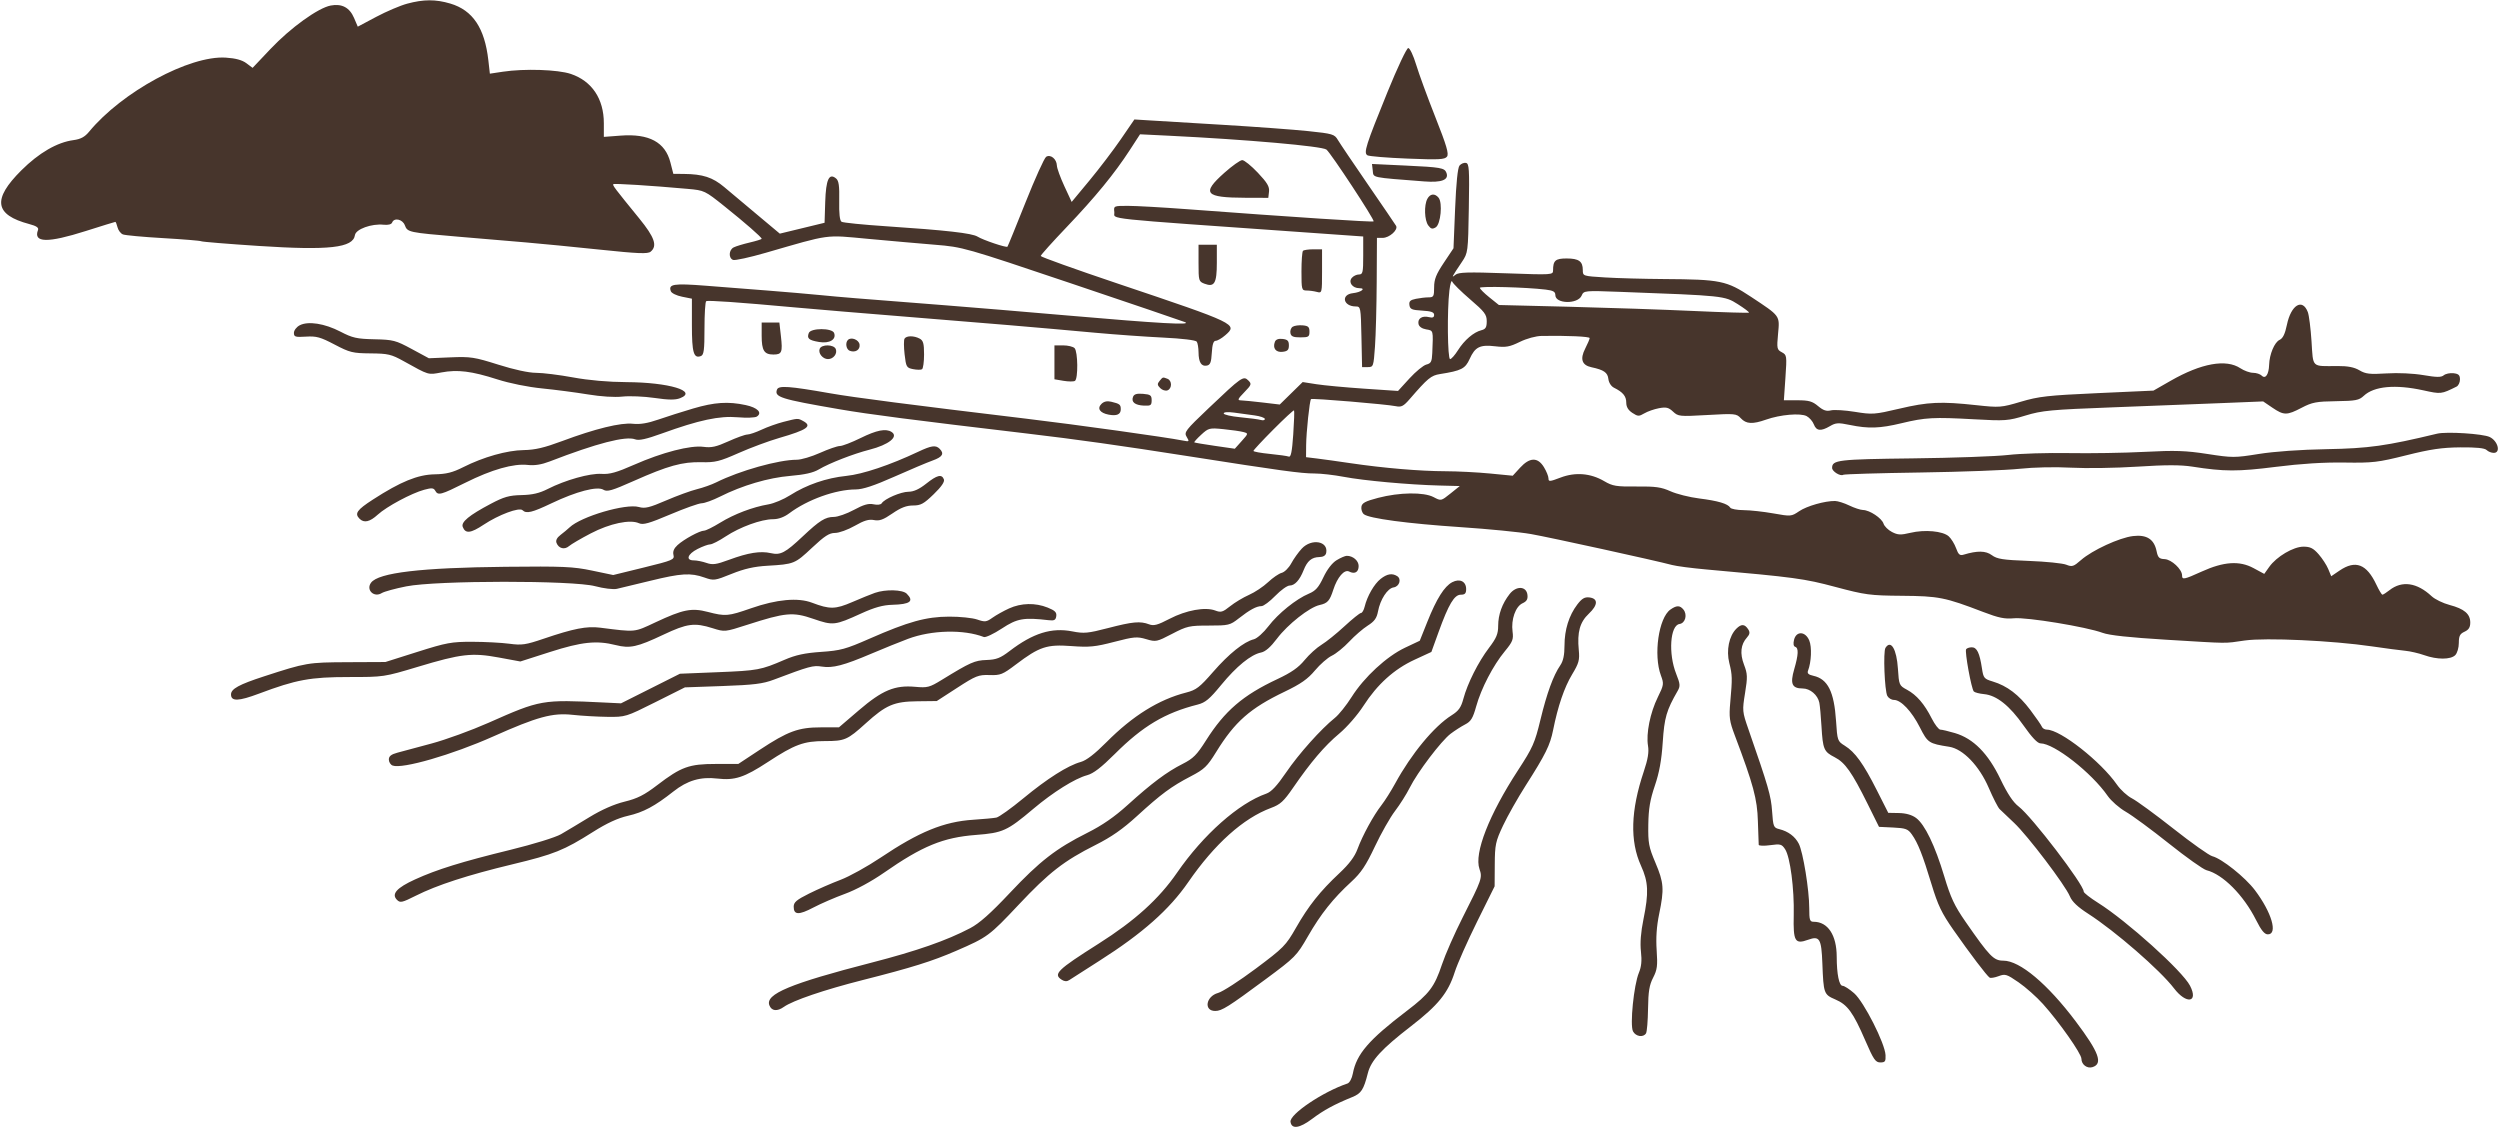 <svg xmlns="http://www.w3.org/2000/svg" width="1093" height="493" viewBox="0 0 1093 493" fill="none"><path fill-rule="evenodd" clip-rule="evenodd" d="M178.028 1.602C175.018 2.411 168.925 5.004 164.487 7.365L156.419 11.657L154.79 7.844C152.846 3.292 149.481 1.5 144.599 2.415C139.1 3.447 127.038 12.133 118.329 21.334L110.438 29.67L107.708 27.632C105.85 26.244 102.979 25.466 98.719 25.195C82.837 24.184 53.299 40.193 38.946 57.592C37.066 59.871 35.276 60.834 32.135 61.255C24.965 62.217 17.032 66.818 9.328 74.482C-3.43 87.176 -2.423 93.919 12.834 97.971C15.933 98.794 17.01 99.532 16.615 100.561C14.459 106.179 20.773 106.311 37.5 101C44.428 98.8 50.251 97 50.44 97C50.629 97 51.053 98.075 51.383 99.39C51.713 100.704 52.774 102.098 53.741 102.488C54.709 102.878 62.64 103.608 71.367 104.112C80.095 104.615 87.563 105.23 87.963 105.477C88.364 105.725 99.623 106.644 112.984 107.519C143.876 109.544 154.374 108.368 155.18 102.792C155.556 100.195 162.465 97.693 167.721 98.25C169.706 98.461 171.134 98.094 171.44 97.296C172.307 95.037 175.979 95.815 176.989 98.472C178.161 101.553 178.571 101.64 200.5 103.494C210.4 104.331 223.675 105.455 230 105.992C236.325 106.528 250.821 107.943 262.213 109.136C279.088 110.904 283.212 111.069 284.463 110.03C287.502 107.508 286.222 103.781 279.476 95.5C268.657 82.222 267.704 80.962 268.146 80.521C268.547 80.12 284.717 81.143 300.775 82.586C307.922 83.228 308.2 83.36 316.682 90.145C325.814 97.451 333 103.727 333 104.398C333 104.619 330.637 105.355 327.75 106.032C324.863 106.71 321.712 107.671 320.75 108.167C318.608 109.272 318.444 112.85 320.499 113.638C321.324 113.955 327.737 112.555 334.749 110.528C363.47 102.227 360.388 102.648 379.497 104.422C388.849 105.291 402.036 106.453 408.802 107.006C420.974 108 421.599 108.178 468.302 123.907C494.261 132.651 516.625 140.254 518 140.804C521.612 142.248 506.905 141.427 467 137.956C448.575 136.353 424.5 134.342 413.5 133.487C372.528 130.3 368.29 129.955 359 129.045C353.775 128.533 343.425 127.639 336 127.059C328.575 126.478 316.259 125.515 308.631 124.92C294.453 123.813 292.091 124.19 293.309 127.362C293.625 128.186 295.822 129.247 298.192 129.721L302.5 130.583V142.237C302.5 154.196 303.284 156.873 306.433 155.664C307.73 155.166 308 153.084 308 143.59C308 137.281 308.337 131.923 308.75 131.685C309.57 131.213 322.428 132.116 348 134.442C357.075 135.267 378.675 137.073 396 138.455C429.834 141.154 454.309 143.229 479 145.49C487.525 146.271 500.8 147.217 508.5 147.592C516.939 148.003 522.792 148.716 523.235 149.387C523.639 149.999 523.983 152.075 524 154C524.039 158.406 525.211 160.297 527.62 159.839C529.126 159.552 529.56 158.439 529.802 154.241C530.014 150.574 530.523 149 531.496 149C532.262 149 534.151 147.902 535.694 146.561C541.239 141.74 540.754 141.508 488.687 123.989C470.159 117.755 455 112.321 455 111.914C455 111.507 460.083 105.847 466.295 99.337C478.824 86.206 487.244 75.934 493.96 65.588L498.42 58.717L510.96 59.331C545.045 61.001 577.995 63.899 579.92 65.396C581.843 66.891 601.114 96.219 600.547 96.787C600.129 97.204 565.683 94.954 519 91.461C508.275 90.659 496.658 90.002 493.184 90.001C486.883 90 486.868 90.007 487.184 92.75C487.561 96.032 479.204 95.147 571.25 101.646L596 103.394V111.697C596 119.153 595.808 120 594.122 120C593.09 120 591.685 120.675 591 121.5C589.397 123.432 591.293 126 594.322 126C597.394 126 595.086 127.782 591.509 128.173C586.125 128.761 587.207 133.947 592.721 133.985C594.889 134 594.949 134.316 595.221 147.25L595.5 160.5H598C600.434 160.5 600.517 160.262 601.144 151.5C601.498 146.55 601.836 133.837 601.894 123.25L602 104H604.5C607.456 104 611.384 100.456 610.359 98.714C609.967 98.046 604.438 89.933 598.073 80.684C591.708 71.435 585.79 62.663 584.922 61.191C583.437 58.671 582.675 58.444 571.922 57.319C565.64 56.662 548.8 55.423 534.5 54.565C520.2 53.708 505.677 52.831 502.227 52.617L495.955 52.227L490.036 60.863C486.78 65.613 480.61 73.726 476.325 78.892L468.533 88.283L465.335 81.392C463.575 77.601 462.105 73.543 462.068 72.372C461.977 69.519 459.28 67.327 457.376 68.558C456.575 69.076 452.515 78.05 448.355 88.5C444.195 98.95 440.642 107.658 440.46 107.852C439.962 108.382 429.805 104.964 427.384 103.452C424.982 101.951 413.619 100.663 387.317 98.912C377.317 98.246 368.596 97.368 367.937 96.961C367.137 96.467 366.795 93.413 366.907 87.763C367.035 81.226 366.724 79.016 365.537 78.03C362.465 75.481 361.096 78.438 360.786 88.292L360.5 97.398L350.717 99.773L340.933 102.147L331.217 94.011C325.872 89.536 319.31 84.033 316.634 81.782C311.56 77.514 307.271 76.123 298.939 76.044L294.378 76L293.1 71.014C290.829 62.153 283.77 58.351 271.335 59.291L264 59.846V53.891C264 43.217 258.807 35.453 249.576 32.325C243.925 30.41 229.266 29.932 219.835 31.355L214.17 32.209L213.507 26.355C211.91 12.25 206.693 4.471 196.874 1.555C190.478 -0.344 185.221 -0.331 178.028 1.602ZM606.606 40.25C597.087 63.672 596.089 66.819 597.838 67.9C598.542 68.335 606.404 68.982 615.309 69.338C629.153 69.891 631.664 69.764 632.632 68.463C633.522 67.265 632.439 63.594 627.541 51.221C624.119 42.574 620.335 32.238 619.131 28.25C617.926 24.258 616.378 21 615.686 21C614.992 21 610.928 29.615 606.606 40.25ZM535.25 75.584C525.185 84.563 526.756 86.411 544.5 86.468L554.5 86.5L554.816 83.759C555.064 81.605 554.017 79.841 549.92 75.509C547.055 72.479 543.988 70.002 543.105 70.004C542.222 70.007 538.688 72.518 535.25 75.584ZM638.101 72.379C637.318 73.321 636.633 80.025 636.177 91.195L635.468 108.547L631.234 114.887C627.863 119.936 627 122.121 627 125.614C627 129.564 626.764 130 624.625 130C623.319 130 620.82 130.286 619.073 130.635C616.562 131.138 615.96 131.714 616.198 133.385C616.455 135.185 617.283 135.545 621.75 135.802C625.705 136.03 627 136.488 627 137.661C627 138.777 626.361 139.057 624.742 138.65C621.795 137.91 619.711 139.259 620.164 141.612C620.39 142.784 621.642 143.678 623.512 144.002C626.72 144.558 626.623 144.183 626.188 154.392C626.029 158.114 625.636 158.875 623.608 159.384C622.292 159.714 618.966 162.445 616.217 165.453L611.219 170.922L596.359 169.92C588.187 169.368 578.806 168.494 575.514 167.976L569.529 167.034L564.514 171.948L559.5 176.862L552 175.975C547.875 175.487 543.624 175.068 542.554 175.044C540.89 175.006 541.101 174.491 544.009 171.491C547.166 168.234 547.292 167.863 545.765 166.336C543.625 164.197 542.843 164.743 528.5 178.379C518.174 188.197 517.581 188.971 518.817 191.013C520.066 193.075 519.988 193.16 517.317 192.633C509.673 191.127 470.714 185.69 448.5 183.028C398.99 177.097 373.338 173.775 363 171.958C344.987 168.791 340.419 168.466 339.714 170.302C338.445 173.611 341.197 174.481 367 178.925C380.063 181.175 398.897 183.612 449 189.536C470.786 192.111 489.675 194.767 519.5 199.447C559.787 205.769 568.861 207.012 574.662 207.006C577.501 207.003 583.287 207.663 587.519 208.472C596.176 210.129 616.036 211.933 629.359 212.274L638.218 212.5L634.125 215.784C630.035 219.066 630.031 219.067 626.766 217.34C622.491 215.078 611.839 215.222 602.5 217.667C596.889 219.136 595.441 219.914 595.202 221.588C595.038 222.736 595.517 224.184 596.266 224.806C598.506 226.665 615.328 228.914 638.601 230.467C650.646 231.27 664.455 232.624 669.29 233.476C677.627 234.944 723.521 245.008 731.015 247.011C732.949 247.528 739.699 248.41 746.015 248.971C784.746 252.41 788.72 252.948 802.5 256.624C815.522 260.098 817.548 260.367 831.5 260.48C847.624 260.61 850.322 261.146 867 267.536C873.814 270.147 876.492 270.696 880.5 270.308C886.062 269.768 912.308 274.083 919.259 276.679C922.128 277.751 931.102 278.722 947 279.683C975.578 281.409 971.938 281.372 981.429 280.025C990.622 278.72 1019.73 280.066 1037 282.596C1042.78 283.441 1049.3 284.303 1051.5 284.51C1053.7 284.717 1057.47 285.587 1059.88 286.443C1065.5 288.443 1071.42 288.437 1073.43 286.429C1074.3 285.556 1075 283.181 1075 281.089C1075 278.04 1075.48 277.104 1077.5 276.182C1079.32 275.353 1080 274.264 1080 272.176C1080 268.413 1077.38 266.182 1070.96 264.49C1068.08 263.73 1064.55 262.01 1063.11 260.668C1056.7 254.679 1050.14 253.739 1044.69 258.026C1043.31 259.112 1041.92 260 1041.6 260C1041.27 260 1040.09 258.039 1038.96 255.642C1034.7 246.574 1029.84 244.71 1022.84 249.464L1019.21 251.928L1017.9 248.768C1017.18 247.03 1015.29 244.122 1013.69 242.304C1011.39 239.683 1010.03 239 1007.09 239C1002.67 239 995.32 243.337 992.118 247.834L989.93 250.907L985.215 248.365C979.084 245.059 972.22 245.52 962.596 249.884C954.806 253.416 954 253.573 954 251.556C954 248.903 949.374 244.582 946.393 244.452C943.998 244.347 943.437 243.79 942.853 240.938C941.789 235.732 938.544 233.657 932.574 234.364C926.595 235.072 914.721 240.55 909.8 244.871C906.552 247.723 905.928 247.917 903.352 246.885C901.783 246.256 894.435 245.512 887.023 245.232C875.613 244.802 873.13 244.416 870.837 242.722C868.169 240.749 864.52 240.685 858.472 242.506C856.836 242.999 856.205 242.457 855.209 239.702C854.53 237.823 853.085 235.482 851.997 234.497C849.425 232.169 841.492 231.443 835.18 232.957C830.973 233.966 829.724 233.909 827.169 232.587C825.504 231.726 823.845 230.086 823.482 228.942C822.72 226.541 817.432 223.025 814.5 222.97C813.4 222.949 810.7 222.063 808.5 221C806.3 219.937 803.51 219.053 802.299 219.034C797.868 218.966 789.961 221.216 786.588 223.505C783.189 225.812 782.981 225.829 775.312 224.462C771.016 223.696 765.164 223.054 762.309 223.035C759.454 223.016 756.823 222.522 756.462 221.938C755.403 220.225 751.113 218.958 742.872 217.925C738.629 217.393 732.985 215.976 730.329 214.777C726.333 212.973 723.776 212.614 715.506 212.698C706.618 212.788 705.053 212.529 701.359 210.364C695.396 206.87 688.737 206.326 682.25 208.803C677.507 210.614 677 210.648 676.996 209.154C676.994 208.244 676.101 206.038 675.011 204.25C672.297 199.799 668.795 199.881 664.571 204.492L661.373 207.984L651.436 207.018C645.971 206.486 637.191 206.04 631.924 206.026C620.872 205.996 604.843 204.637 590.5 202.514C585 201.699 578.362 200.773 575.75 200.455L571 199.877L571.044 194.689C571.093 188.946 572.554 175.112 573.179 174.488C573.65 174.017 606.243 176.745 610.306 177.596C612.654 178.088 613.632 177.582 616.306 174.494C624.257 165.31 625.655 164.156 629.571 163.538C638.909 162.066 640.605 161.203 642.525 156.945C644.908 151.66 647.034 150.611 653.764 151.402C658.383 151.945 660.01 151.653 664.439 149.486C667.503 147.987 671.491 146.902 674.082 146.864C685.528 146.692 695 147.123 695 147.814C695 148.234 694.117 150.309 693.038 152.425C690.708 156.995 691.609 159.667 695.779 160.557C701.209 161.717 702.852 162.853 703.178 165.673C703.366 167.299 704.39 168.895 705.643 169.516C709.545 171.449 711 173.213 711 176.007C711 177.894 711.842 179.322 713.655 180.509C716.069 182.091 716.544 182.11 718.905 180.716C720.332 179.873 723.213 178.862 725.306 178.47C728.453 177.88 729.518 178.138 731.458 179.961C733.714 182.08 734.287 182.137 746.449 181.444C758.555 180.754 759.179 180.815 761.086 182.862C763.448 185.398 766.199 185.547 772.115 183.46C778.351 181.259 787.198 180.5 789.88 181.936C791.099 182.588 792.513 184.219 793.023 185.561C794.115 188.432 796.108 188.64 800.076 186.296C802.601 184.805 803.689 184.742 808.791 185.796C816.918 187.475 821.87 187.307 831.323 185.033C841.773 182.519 845.346 182.324 863 183.308C876.761 184.075 877.91 183.992 885.547 181.672C892.811 179.465 896.557 179.115 924.047 178.074C940.796 177.44 962.364 176.601 971.975 176.211L989.45 175.5L993.475 178.232C998.51 181.649 999.818 181.653 1006.28 178.27C1010.85 175.882 1012.72 175.524 1021.3 175.402C1029.92 175.28 1031.37 174.999 1033.45 173.048C1037.94 168.827 1047.26 167.972 1059.49 170.659C1067.22 172.358 1067.29 172.351 1074 169.025C1074.82 168.616 1075.5 167.206 1075.5 165.891C1075.5 164.013 1074.9 163.431 1072.69 163.178C1071.14 163.001 1069.22 163.4 1068.42 164.066C1067.28 165.014 1065.34 164.999 1059.48 163.997C1055.09 163.246 1048.45 162.94 1043.38 163.256C1036.08 163.711 1034.27 163.503 1031.54 161.893C1029.25 160.542 1026.47 160.003 1021.91 160.031C1010.44 160.1 1011.36 160.973 1010.6 149.264C1010.23 143.595 1009.51 137.83 1008.98 136.453C1006.63 130.272 1001.64 133.293 999.843 141.981C999.015 145.988 998.073 147.939 996.654 148.584C994.422 149.599 992.202 154.876 992.061 159.5C991.933 163.704 990.465 165.865 988.842 164.242C988.159 163.559 986.452 162.997 985.05 162.993C983.647 162.99 981.15 162.093 979.5 161C973.239 156.854 962.41 158.799 949 166.478L941.5 170.773L916.962 171.884C895.318 172.864 891.372 173.306 883.509 175.638C874.895 178.193 874.237 178.243 864.047 177.14C848.513 175.457 842.98 175.71 830.371 178.68C819.558 181.226 818.597 181.295 811.022 180.065C806.638 179.353 801.886 179.063 800.462 179.42C798.526 179.906 797.112 179.43 794.859 177.535C792.371 175.441 790.808 175 785.877 175H779.908L780.59 165.108C781.25 155.515 781.202 155.179 779.002 154.001C776.877 152.864 776.773 152.354 777.367 145.965C778.12 137.862 778.442 138.304 765.58 129.797C754.832 122.689 752.248 122.159 727.5 122C718.7 121.943 707.112 121.627 701.75 121.298C692.02 120.701 692 120.694 692 118.05C692 114.249 690.245 113 684.907 113C680.032 113 679 113.907 679 118.192C679 120.187 678.669 120.208 658.5 119.488C641.789 118.891 637.689 119.009 636.322 120.128C634.396 121.705 634.609 121.282 639.17 114.481C641.801 110.558 641.845 110.215 642.17 91.014C642.461 73.821 642.313 71.492 640.908 71.221C640.032 71.052 638.769 71.573 638.101 72.379ZM600.169 74.594C600.534 77.802 599.085 77.498 622.738 79.323C630.315 79.908 633.565 78.635 632.38 75.548C631.55 73.385 630.022 73.115 614.425 72.378L599.837 71.689L600.169 74.594ZM624.035 86.934C622.536 89.736 622.765 96.302 624.441 98.559C625.593 100.11 626.246 100.278 627.691 99.397C629.879 98.063 630.78 88.645 628.933 86.419C627.288 84.437 625.257 84.651 624.035 86.934ZM524 115.025C524 122.764 524.093 123.085 526.622 124.046C530.934 125.686 532 123.869 532 114.878V107H528H524V115.025ZM569.667 109.667C569.3 110.033 569 114.083 569 118.667C569 126.638 569.098 127.001 571.25 127.014C572.487 127.021 574.513 127.299 575.75 127.63C577.969 128.225 578 128.101 578 118.617V109H574.167C572.058 109 570.033 109.3 569.667 109.667ZM633.673 127.042C632.641 135.638 632.865 157 633.987 157C634.531 157 636.076 155.256 637.421 153.125C640.226 148.681 644.275 145.22 647.662 144.37C649.53 143.901 650 143.11 650 140.438C650 137.524 649.066 136.293 642.75 130.879C638.763 127.46 635.236 123.971 634.914 123.124C634.592 122.277 634.033 124.04 633.673 127.042ZM647 125.841C647 126.294 648.872 128.17 651.16 130.008L655.32 133.351L685.91 134.108C702.735 134.525 727.251 135.357 740.391 135.958C753.532 136.559 764.449 136.884 764.652 136.681C764.855 136.478 762.654 134.813 759.761 132.982C753.96 129.31 753.67 129.28 708.484 127.606C692.583 127.017 692.462 127.029 691.484 129.256C689.809 133.076 680 132.893 680 129.042C680 127.531 679.095 127.013 675.75 126.608C667.246 125.578 647 125.038 647 125.841ZM131 142.234C129.625 142.963 128.5 144.446 128.5 145.53C128.5 147.283 129.083 147.464 133.789 147.175C138.327 146.896 140.104 147.388 146.289 150.637C152.929 154.124 154.173 154.43 162 154.502C169.69 154.572 171.071 154.896 176.5 157.911C187.705 164.134 187.048 163.938 193 162.827C200.101 161.5 206.186 162.257 217.415 165.861C222.784 167.584 230.794 169.204 237 169.82C242.775 170.394 251.775 171.571 257 172.435C262.772 173.39 268.718 173.763 272.152 173.386C275.261 173.044 281.561 173.311 286.152 173.98C292.322 174.88 295.239 174.909 297.331 174.092C305.233 171.009 292.444 167.169 273.943 167.068C265.963 167.025 257.418 166.271 250.5 165C244.513 163.9 237.263 163 234.389 163C231.17 163 224.812 161.625 217.832 159.418C207.433 156.131 205.718 155.869 197 156.233L187.5 156.629L180 152.577C173.001 148.795 171.912 148.511 163.685 148.33C155.975 148.16 154.119 147.744 148.871 145.013C141.942 141.407 134.688 140.279 131 142.234ZM333 146.8C333 153.254 334.095 155 338.141 155C341.825 155 342.217 154.044 341.422 147.013L340.742 141H336.871H333V146.8ZM565.152 142.859C564.41 143.343 563.966 144.586 564.165 145.62C564.447 147.085 565.407 147.5 568.514 147.5C572.099 147.5 572.5 147.249 572.5 145C572.5 142.947 571.964 142.453 569.5 142.239C567.85 142.096 565.893 142.375 565.152 142.859ZM353.604 145.59C352.69 147.97 353.591 148.755 358.113 149.519C362.668 150.289 365.762 148.428 364.668 145.578C363.807 143.334 354.465 143.345 353.604 145.59ZM395.467 148.053C395.109 148.633 395.121 151.734 395.494 154.945C396.131 160.437 396.351 160.82 399.188 161.388C400.848 161.72 402.609 161.742 403.103 161.437C403.596 161.132 404 158.224 404 154.976C404 150.161 403.643 148.879 402.066 148.035C399.571 146.7 396.298 146.709 395.467 148.053ZM370.709 148.624C369.464 149.869 369.948 152.766 371.5 153.362C373.956 154.304 376.131 152.92 375.803 150.623C375.503 148.52 372.135 147.199 370.709 148.624ZM557.387 149.433C556.314 152.231 557.789 154.157 560.744 153.817C562.933 153.565 563.5 152.985 563.5 151C563.5 149.015 562.933 148.435 560.744 148.183C558.947 147.976 557.779 148.411 557.387 149.433ZM358.357 152.513C357.62 154.432 359.705 157 362 157C364.346 157 366.184 154.643 365.41 152.627C364.606 150.53 359.151 150.442 358.357 152.513ZM461 158.412V165.824L464.963 166.494C467.143 166.862 469.393 166.875 469.963 166.523C471.41 165.628 471.274 153.674 469.8 152.2C469.14 151.54 466.89 151 464.8 151H461V158.412ZM506.958 166.55C505.898 167.828 505.951 168.379 507.258 169.687C508.131 170.56 509.555 171.001 510.422 170.668C512.467 169.884 512.464 166.392 510.418 165.607C508.325 164.804 508.432 164.774 506.958 166.55ZM495.359 173.506C494.486 175.781 496.199 177.154 500.141 177.341C503.1 177.481 503.5 177.202 503.5 175C503.5 172.832 503.001 172.459 499.742 172.189C496.994 171.962 495.816 172.316 495.359 173.506ZM481.538 176.605C479.546 178.597 480.874 180.552 484.717 181.286C488.247 181.961 490 181.186 490 178.952C490 176.873 489.57 176.532 485.822 175.637C484.011 175.205 482.625 175.518 481.538 176.605ZM303 178.612C298.325 179.99 291.485 182.163 287.799 183.441C283.142 185.057 279.763 185.615 276.719 185.272C271.467 184.68 260.236 187.426 245.735 192.849C237.998 195.742 233.914 196.7 229 196.776C221.646 196.888 211.353 199.791 202.531 204.24C197.862 206.594 195.14 207.277 190.031 207.375C182.621 207.517 175.151 210.571 163.023 218.417C156.022 222.945 154.925 224.525 157.2 226.8C159.154 228.754 161.669 228.189 165.144 225.016C169.038 221.459 179.918 215.626 185.471 214.118C188.733 213.232 189.59 213.304 190.271 214.52C191.515 216.742 192.635 216.446 203.5 211.023C215.035 205.266 224.511 202.572 230.75 203.275C233.716 203.61 236.769 203.125 240.304 201.758C260.904 193.795 273.587 190.512 277.707 192.079C279.343 192.701 282.519 192.002 289.444 189.495C305.593 183.649 314.541 181.737 322.5 182.431C326.35 182.766 330.128 182.627 330.896 182.121C333.413 180.463 331.232 178.215 326.02 177.098C318.335 175.45 312.405 175.84 303 178.612ZM556.698 187.801C551.914 192.607 548 196.81 548 197.141C548 197.471 551.196 198.057 555.102 198.441C559.009 198.826 562.768 199.357 563.456 199.621C564.381 199.976 564.89 197.45 565.407 189.938C565.792 184.348 565.947 179.614 565.752 179.418C565.556 179.223 561.482 182.995 556.698 187.801ZM535 180.757C535 181.299 538.263 182.047 542.25 182.421C546.237 182.795 550.288 183.333 551.25 183.618C552.212 183.902 553 183.706 553 183.181C553 182.656 550.975 181.951 548.5 181.614C546.025 181.276 541.975 180.724 539.5 180.386C536.799 180.018 535 180.166 535 180.757ZM342.5 184.449C339.75 185.153 335.475 186.68 333 187.842C330.525 189.005 327.703 189.966 326.728 189.978C325.753 189.99 322.008 191.337 318.404 192.971C313.166 195.346 310.998 195.824 307.592 195.358C301.894 194.577 289.533 197.768 277.2 203.205C269.573 206.567 266.538 207.417 263 207.181C257.942 206.843 247.202 209.855 239.5 213.769C235.825 215.637 232.778 216.348 228 216.453C222.591 216.572 220.325 217.217 214.5 220.299C205.07 225.289 201.494 228.24 202.309 230.363C203.484 233.424 205.751 233.186 211.445 229.405C218.024 225.037 227.043 221.673 228.45 223.062C230.107 224.698 232.591 224.104 241.154 220.021C252.013 214.844 261.161 212.459 263.811 214.114C265.436 215.129 267.506 214.528 277.117 210.257C292.079 203.608 298.324 201.878 306.655 202.076C312.708 202.22 314.591 201.756 322.931 198.063C328.118 195.766 336.111 192.8 340.692 191.472C353.05 187.891 355.281 186.291 351.066 184.035C348.787 182.815 348.91 182.809 342.5 184.449ZM525.155 190.067C523.315 191.758 521.965 193.264 522.155 193.412C522.345 193.56 526.406 194.245 531.181 194.934L539.862 196.187L542.855 192.843C545.838 189.513 545.841 189.498 543.612 188.887C542.381 188.549 538.478 187.985 534.937 187.632C528.744 187.016 528.373 187.108 525.155 190.067ZM376.275 191.5C372.368 193.425 368.274 195 367.179 195C366.083 195 362.178 196.35 358.5 198C354.822 199.65 350.262 201 348.365 201C340.404 201 323.382 205.776 313.162 210.877C311.148 211.882 307.344 213.232 304.708 213.877C302.073 214.522 295.993 216.741 291.197 218.809C283.91 221.951 281.96 222.42 279.326 221.664C273.659 220.039 254.043 225.803 249.031 230.566C248.189 231.367 246.412 232.847 245.083 233.855C243.487 235.066 242.885 236.258 243.311 237.367C244.25 239.815 246.82 240.464 248.787 238.751C249.729 237.931 254.005 235.431 258.29 233.197C266.645 228.839 275.469 226.981 279.37 228.759C281.163 229.576 283.763 228.844 293.042 224.909C299.344 222.237 305.525 220.039 306.779 220.025C308.032 220.011 311.632 218.707 314.779 217.127C324.552 212.22 335.932 208.862 345.5 208.061C351.78 207.536 355.558 206.679 358 205.228C362.6 202.494 373.091 198.409 380.123 196.612C388.599 194.447 393.016 190.896 389.784 188.845C387.283 187.258 383.294 188.042 376.275 191.5ZM1065.5 189.604C1043.29 194.96 1035.55 196.045 1017.27 196.373C1005.76 196.579 994.242 197.394 987.5 198.478C976.985 200.168 975.998 200.168 965.111 198.482C955.61 197.01 951.05 196.856 937.611 197.554C928.75 198.015 913.85 198.258 904.5 198.095C895.15 197.931 883.225 198.298 878 198.908C872.775 199.519 853.978 200.193 836.228 200.405C803.507 200.797 801 201.094 801 204.587C801 206.125 804.625 208.35 805.874 207.578C806.331 207.295 821.51 206.844 839.603 206.575C857.696 206.306 877.225 205.575 883 204.951C889.136 204.288 898.487 204.087 905.5 204.467C912.1 204.826 925.15 204.623 934.5 204.017C946.855 203.217 953.413 203.216 958.5 204.014C972.44 206.202 978.359 206.217 995 204.107C1005.94 202.72 1016.05 202.085 1025 202.225C1037.4 202.417 1039.6 202.158 1052 199.055C1062.65 196.388 1067.65 195.657 1075.7 195.588C1082.63 195.528 1086.3 195.901 1087.15 196.75C1087.84 197.438 1089.24 198 1090.27 198C1093.44 198 1092.12 192.815 1088.5 191.061C1085.54 189.626 1069.6 188.616 1065.5 189.604ZM401.5 197.482C389.089 203.342 377.218 207.33 370 208.064C361.318 208.947 352.646 211.934 345.41 216.534C342.611 218.314 338.361 220.101 335.966 220.506C329.102 221.665 320.989 224.746 314.849 228.523C311.741 230.435 308.585 232 307.834 232C305.927 232 298.956 235.791 296.198 238.329C294.634 239.767 294.071 241.145 294.441 242.622C294.954 244.665 294.165 245 281.542 248.1L268.096 251.401L258.798 249.451C250.589 247.728 246.162 247.535 221 247.8C184.02 248.189 165.511 250.374 162.237 254.736C159.873 257.884 163.496 261.42 166.903 259.292C167.954 258.636 172.793 257.313 177.657 256.353C190.915 253.734 250.434 253.684 260.195 256.283C263.941 257.281 268.125 257.791 269.695 257.441C271.238 257.097 277.842 255.508 284.371 253.908C297.814 250.615 301.953 250.366 307.978 252.492C312.063 253.934 312.465 253.88 319.853 250.9C325.41 248.659 329.687 247.688 335.5 247.348C347.164 246.666 347.526 246.519 355.042 239.46C360.515 234.32 362.568 233 365.089 233C366.831 233 370.704 231.6 373.695 229.888C377.779 227.552 379.876 226.925 382.114 227.373C384.466 227.843 386.16 227.235 390.159 224.484C393.848 221.947 396.299 221 399.177 221C402.557 221 403.866 220.287 408.204 216.083C411.604 212.789 413.078 210.644 412.67 209.583C411.742 207.165 409.703 207.665 404.891 211.49C401.897 213.87 399.453 214.984 397.21 214.99C393.864 215 386.678 218.094 385.473 220.044C385.089 220.665 383.588 220.849 381.911 220.48C379.744 220.004 377.576 220.621 373.328 222.922C370.202 224.615 366.25 226 364.545 226C360.844 226 358.307 227.587 351 234.471C343.299 241.726 341.238 242.809 337 241.834C332.476 240.793 327.132 241.642 318.775 244.729C313.107 246.823 311.551 247.039 308.876 246.107C307.13 245.498 304.644 245 303.351 245C299.662 245 300.543 242.274 304.96 240.02C307.138 238.909 309.62 238 310.476 238C311.331 238 314.386 236.438 317.265 234.529C323.463 230.419 332.861 227 337.962 227C340.328 227 342.823 226.093 345.056 224.421C353.093 218.403 365.305 214.02 374.144 213.981C377.233 213.967 382.136 212.346 391 208.407C397.875 205.351 405.413 202.168 407.75 201.332C412.084 199.782 412.941 198.341 410.8 196.2C409.114 194.514 407.237 194.773 401.5 197.482ZM569.139 239.852C567.673 241.42 565.605 244.318 564.542 246.292C563.479 248.266 561.603 250.134 560.374 250.442C559.145 250.751 556.456 252.59 554.4 254.53C552.343 256.47 548.599 258.965 546.08 260.074C543.561 261.183 539.84 263.42 537.811 265.044C534.571 267.637 533.779 267.866 531.311 266.921C526.957 265.254 518.582 266.772 511.359 270.537C506.092 273.283 504.424 273.732 502.38 272.954C498.517 271.486 495.244 271.783 484.469 274.584C475.621 276.883 473.907 277.045 468.874 276.055C459.76 274.262 451.676 276.784 441.402 284.627C437.35 287.72 435.611 288.397 431.342 288.547C426.116 288.73 424.296 289.538 411.721 297.257C406.389 300.53 405.49 300.764 400.109 300.276C391.214 299.47 385.745 301.751 375.471 310.553L366.779 318H358.9C349.079 318 344.494 319.684 332.141 327.829L322.781 334H312.973C301.274 334 297.825 335.246 287.334 343.266C281.658 347.604 278.688 349.106 273.051 350.487C268.465 351.611 263.012 354.016 257.717 357.249C253.198 360.009 247.587 363.371 245.25 364.719C242.843 366.108 233.301 369.058 223.25 371.521C201.757 376.789 191.086 380.1 181.456 384.488C173.419 388.151 171.013 390.87 173.558 393.415C174.963 394.82 175.752 394.647 181.806 391.6C191.034 386.957 204.524 382.572 224 377.887C242.303 373.484 246.494 371.799 259.285 363.706C265.314 359.892 270.096 357.685 274.524 356.675C281.302 355.129 286.27 352.473 294.401 346.048C300.513 341.218 306.265 339.521 313.596 340.382C321.218 341.278 325.372 339.923 335.664 333.182C347.47 325.449 351.402 324 360.586 324C369.354 324 370.482 323.512 378.5 316.249C387.376 308.21 390.86 306.717 401.023 306.599L409.546 306.5L418.452 300.73C426.631 295.432 427.785 294.975 432.59 295.132C437.408 295.289 438.325 294.923 444.161 290.508C454.432 282.738 457.668 281.663 468.389 282.46C476.28 283.046 478.787 282.801 487.111 280.633C495.79 278.372 497.148 278.256 501.111 279.435C505.363 280.701 505.716 280.629 512.442 277.121C518.936 273.734 519.972 273.5 528.482 273.5C537.141 273.5 537.769 273.351 541.539 270.395C546.376 266.602 549.342 265 551.523 265C552.434 265 555.146 262.975 557.552 260.5C559.957 258.025 562.772 256 563.808 256C566.067 256 568.218 253.646 569.943 249.283C571.55 245.22 573.485 243.608 576.828 243.548C578.544 243.517 579.586 242.873 579.814 241.702C580.818 236.562 573.411 235.278 569.139 239.852ZM584.362 244.921C582.406 246.114 580.229 248.937 578.583 252.416C576.499 256.821 575.168 258.321 572.266 259.533C566.679 261.868 558.832 268.19 554.543 273.815C552.427 276.589 549.57 279.142 548.195 279.487C543.814 280.587 537.337 285.772 530.379 293.75C524.455 300.543 523 301.656 518.561 302.791C506.6 305.849 495.196 312.955 483.736 324.489C478.62 329.638 474.977 332.444 472.528 333.12C466.855 334.686 457.873 340.377 447.364 349.061C442.06 353.445 436.77 357.221 435.61 357.452C434.449 357.683 429.9 358.107 425.5 358.394C412.634 359.234 401.866 363.638 385 374.958C379.225 378.834 371.35 383.197 367.5 384.653C363.65 386.108 357.462 388.813 353.75 390.662C348.249 393.403 347 394.466 347 396.406C347 400.046 349.215 400.14 355.612 396.771C358.826 395.079 365.039 392.386 369.42 390.787C374.213 389.038 380.994 385.368 386.443 381.574C403.269 369.858 412.337 366.132 426.709 365.029C438.427 364.13 440.349 363.257 451.73 353.656C460.416 346.329 469.961 340.357 475.271 338.927C478.033 338.183 481.455 335.56 487.401 329.627C499.615 317.44 509.3 311.667 523.607 308.041C526.974 307.188 528.826 305.646 533.876 299.493C540.588 291.315 546.904 286.172 551.323 285.286C553.23 284.904 555.502 282.922 558.323 279.179C563.008 272.965 572.494 265.49 576.934 264.515C580.416 263.75 581.352 262.703 582.927 257.812C584.686 252.347 587.757 248.808 589.821 249.867C592.296 251.138 594 250.154 594 247.452C594 245.134 591.508 242.996 588.816 243.004C588.092 243.006 586.088 243.869 584.362 244.921ZM603.607 253.095C600.799 255.304 597.73 260.645 596.623 265.25C596.259 266.763 595.537 268 595.018 268C594.498 268 591.244 270.616 587.787 273.814C584.329 277.011 579.813 280.648 577.75 281.895C575.688 283.142 572.366 286.157 570.369 288.595C567.691 291.863 564.558 294.048 558.445 296.913C543.395 303.965 535.452 310.792 527.273 323.704C523.244 330.063 521.668 331.644 517.004 333.998C510.134 337.466 503.507 342.421 492.963 351.972C487.25 357.147 481.908 360.836 475.4 364.1C461.695 370.974 454.562 376.506 441.501 390.393C433.1 399.326 428.222 403.658 424.157 405.796C413.892 411.195 400.761 415.783 381 420.877C345.5 430.027 334.49 434.623 336.365 439.51C337.337 442.041 339.76 442.307 342.715 440.207C346.644 437.414 360.396 432.734 377.164 428.482C398.657 423.032 407.52 420.262 418 415.717C431.807 409.73 432.494 409.224 445.404 395.497C458.61 381.455 465.181 376.353 479 369.409C485.863 365.961 490.873 362.466 497.048 356.821C507.67 347.112 512.075 343.855 520.593 339.415C526.544 336.313 527.798 335.113 531.699 328.786C539.883 315.513 546.518 309.665 561.619 302.417C568.722 299.008 571.737 296.898 574.9 293.119C577.151 290.431 580.473 287.529 582.282 286.67C584.092 285.812 587.516 283.035 589.892 280.5C592.268 277.965 595.909 274.82 597.982 273.511C600.897 271.671 601.913 270.265 602.46 267.315C603.425 262.116 606.621 257.194 609.282 256.814C611.805 256.453 612.853 253.156 610.848 251.885C608.657 250.496 606.44 250.866 603.607 253.095ZM634.914 254.537C631.476 256.338 628.067 261.759 624.046 271.817L620.721 280.134L614.278 283.178C606.232 286.98 596.415 296.043 590.922 304.741C588.633 308.366 585.351 312.46 583.63 313.84C577.549 318.713 567.816 329.6 562.293 337.704C558.292 343.574 555.819 346.216 553.601 346.989C541.57 351.182 526.088 364.898 514.619 381.524C506.695 393.011 496.211 402.503 480.346 412.556C462.125 424.101 460.301 425.895 464.25 428.386C465.429 429.13 466.482 429.165 467.476 428.495C468.287 427.948 474.25 424.131 480.726 420.013C499.46 408.101 511.23 397.679 519.5 385.679C531.004 368.987 543.574 357.717 555.701 353.222C559.745 351.723 561.254 350.347 565.294 344.472C573.035 333.217 579.098 326.096 585.495 320.748C588.873 317.924 593.493 312.63 596.079 308.619C602.175 299.165 609.48 292.572 618.452 288.427L625.799 285.032L628.962 276.291C633.366 264.12 635.825 260 638.684 260C640.479 260 641 259.445 641 257.535C641 254.188 638.207 252.812 634.914 254.537ZM660.025 259.695C656.752 263.856 655 268.704 655 273.602C655 277.142 654.249 278.948 650.996 283.23C646.305 289.404 641.583 298.791 639.784 305.519C638.768 309.317 637.721 310.783 634.626 312.736C626.97 317.569 617.079 329.517 609.988 342.5C608.186 345.8 605.486 350.075 603.989 352C600.441 356.563 595.685 365.276 593.478 371.256C592.264 374.547 589.833 377.781 585.584 381.756C577.167 389.631 572.07 396.045 566.575 405.676C562.174 413.39 561.181 414.397 549.012 423.491C541.918 428.792 534.517 433.571 532.565 434.11C527.193 435.593 526.172 442.005 531.309 441.996C534.17 441.991 537.052 440.178 553.237 428.195C566.321 418.508 566.89 417.931 571.827 409.351C577.464 399.552 582.807 392.839 590.825 385.475C595.047 381.599 597.174 378.416 601.088 370.119C603.803 364.363 607.769 357.368 609.901 354.576C612.032 351.784 614.932 347.191 616.345 344.37C619.742 337.581 630.091 323.929 634.215 320.794C636.022 319.42 638.88 317.586 640.567 316.717C643.088 315.419 643.945 314.017 645.387 308.832C647.571 300.976 652.798 290.918 657.911 284.73C661.343 280.577 661.749 279.544 661.29 276.122C660.584 270.863 662.601 265.139 665.648 263.75C667.475 262.918 668.022 261.982 667.799 260.067C667.35 256.215 662.929 256.003 660.025 259.695ZM382.5 259.201C380.85 259.774 376.403 261.581 372.618 263.216C365.189 266.424 362.794 266.463 355 263.502C348.869 261.173 339.589 262.02 328.363 265.936C318.307 269.443 317.164 269.538 309.427 267.523C302.364 265.683 298.64 266.424 286.611 272.061C277.075 276.53 278.218 276.419 262.332 274.414C256.498 273.677 250.789 274.798 237.66 279.258C229.801 281.928 228.135 282.17 222.66 281.438C219.272 280.986 212 280.605 206.5 280.591C197.407 280.569 195.23 280.969 182.5 284.999L168.5 289.431L152 289.51C134.588 289.593 133.859 289.716 115.5 295.684C104.5 299.26 101 301.172 101 303.605C101 306.727 104.239 306.632 113.254 303.246C129.529 297.133 135.676 296 152.578 296C167.76 296 167.909 295.978 182.668 291.537C201.658 285.822 206.306 285.29 218.146 287.476L227.5 289.203L240.466 285.048C254.366 280.594 260.829 279.918 269.233 282.036C275.416 283.594 278.568 282.906 290 277.501C300.448 272.561 303.612 272.145 311.596 274.662C316.858 276.321 316.888 276.318 326.684 273.163C343.438 267.768 346.648 267.477 355.538 270.545C364.241 273.549 364.972 273.468 376.5 268.214C382.357 265.544 386.009 264.527 390.13 264.417C397.967 264.207 399.717 262.86 396.429 259.571C394.622 257.765 387.198 257.568 382.5 259.201ZM689.614 264.261C685.955 269.059 684 275.312 684 282.221C684 286.36 683.441 289.006 682.178 290.846C679.104 295.322 676.307 302.986 673.478 314.683C671.026 324.82 670.113 326.879 663.722 336.683C650.988 356.22 644.421 373.03 646.826 379.93C648.16 383.756 647.915 384.462 639.468 401.128C635.948 408.073 631.885 417.298 630.44 421.628C627.157 431.466 624.886 434.475 615.148 441.887C598.371 454.659 593.063 460.818 591.457 469.376C591.058 471.502 590.036 473.398 589.124 473.704C578.412 477.295 563.737 487.172 564.21 490.473C564.687 493.806 568.154 493.321 573.699 489.144C578.729 485.355 583.421 482.81 591.248 479.628C595.143 478.044 596.192 476.427 598.02 469.193C599.431 463.608 604.048 458.58 616.854 448.687C628.776 439.476 633.105 434.123 636.011 425C637.15 421.425 641.539 411.525 645.765 403L653.449 387.5L653.511 378C653.569 369.257 653.858 367.896 657.142 360.923C659.105 356.755 663.557 348.88 667.037 343.423C675.726 329.793 677.697 325.809 679.018 319.2C681.109 308.736 683.911 300.531 687.335 294.845C690.31 289.903 690.667 288.591 690.242 284.162C689.493 276.371 690.705 272.014 694.658 268.286C698.688 264.485 698.759 261.648 694.836 261.193C692.811 260.958 691.584 261.678 689.614 264.261ZM441.177 266.006C438.8 267.085 435.533 268.908 433.918 270.058C431.263 271.949 430.624 272.025 427.241 270.857C425.183 270.146 419.675 269.577 415 269.592C404.906 269.624 397.167 271.766 380.165 279.231C369.717 283.819 367.509 284.422 359 285.007C351.846 285.5 347.895 286.352 343 288.461C332.598 292.941 331.349 293.174 313.886 293.882L297.271 294.555L284.386 301.028L271.5 307.5L264 307.136C236.85 305.819 236.375 305.903 213.562 316.009C206.1 319.314 194.933 323.38 188.747 325.043C182.561 326.706 175.813 328.52 173.75 329.074C171.009 329.809 170 330.616 170 332.072C170 333.167 170.746 334.349 171.658 334.699C175.835 336.302 197.717 329.976 215.603 321.994C234.939 313.366 241.546 311.565 250.349 312.526C254.282 312.956 261.107 313.35 265.515 313.404C273.456 313.499 273.648 313.441 286.486 307.009L299.442 300.519L315.971 299.933C329.534 299.452 333.532 298.957 338.25 297.173C353.923 291.25 355.488 290.822 359.295 291.431C364.045 292.191 368.841 290.939 381 285.768C386.225 283.546 393.425 280.633 397 279.296C407.317 275.437 421.284 275.102 430.143 278.501C430.913 278.797 434.458 277.121 438.021 274.777C444.716 270.374 447.528 269.876 458.5 271.151C460.931 271.434 461.557 271.098 461.803 269.38C462.04 267.717 461.226 266.907 458.032 265.63C452.626 263.466 446.47 263.604 441.177 266.006ZM730.306 266.498C725.163 270.101 722.822 286.366 726.157 295.328C727.507 298.954 727.435 299.454 724.788 304.828C721.459 311.588 719.612 320.743 720.508 326.044C720.978 328.829 720.468 331.924 718.645 337.352C712.938 354.344 712.548 367.737 717.446 378.5C720.68 385.606 720.891 390.276 718.509 401.957C717.37 407.54 717.002 412.299 717.422 416.01C717.873 420.004 717.616 422.676 716.527 425.281C714.304 430.601 712.531 448.255 713.953 450.912C715.181 453.207 718.447 453.703 719.639 451.775C720.055 451.102 720.453 446.264 720.524 441.025C720.626 433.492 721.09 430.653 722.745 427.449C724.532 423.989 724.759 422.236 724.294 415.449C723.924 410.054 724.272 404.975 725.375 399.643C727.647 388.66 727.448 385.921 723.75 377.18C720.832 370.284 720.514 368.581 720.637 360.5C720.743 353.587 721.406 349.645 723.5 343.5C725.446 337.787 726.432 332.356 726.95 324.5C727.662 313.707 728.573 310.569 733.456 302.09C734.676 299.971 734.6 299.064 732.825 294.59C729.337 285.796 730.167 273.401 734.283 272.815C736.846 272.451 737.829 268.704 735.954 266.445C734.428 264.606 732.988 264.62 730.306 266.498ZM759.115 274.885C755.947 278.053 754.661 284.32 756.047 289.838C757.373 295.118 757.408 296.539 756.476 307C755.885 313.637 756.112 315.305 758.45 321.5C766.588 343.061 768.269 349.306 768.546 359C768.696 364.225 768.859 368.88 768.909 369.344C768.959 369.808 771.215 369.883 773.922 369.511C778.414 368.893 778.985 369.048 780.451 371.285C782.669 374.67 784.488 388.586 784.221 400.127C783.956 411.56 784.756 412.941 790.451 410.882C795.546 409.039 796.319 410.313 796.739 421.242C797.243 434.397 797.392 434.811 802.397 436.956C807.732 439.243 810.163 442.571 815.496 454.89C819.113 463.246 819.972 464.5 822.078 464.5C824.162 464.5 824.48 464.057 824.36 461.319C824.134 456.187 814.912 437.991 810.641 434.25C808.6 432.462 806.33 431 805.596 431C804.059 431 803.027 425.919 803.011 418.27C802.991 408.833 799.149 403 792.953 403C791.232 403 791 402.285 791 396.989C791 389.118 788.294 372.47 786.428 368.862C784.783 365.68 781.794 363.453 777.877 362.491C775.413 361.886 775.223 361.41 774.757 354.673C774.288 347.902 773.173 344.041 764.366 318.701C761.738 311.14 761.695 310.662 762.936 303.018C764.078 295.986 764.03 294.644 762.489 290.61C760.61 285.689 761.04 281.738 763.786 278.691C764.988 277.358 765.146 276.455 764.387 275.251C762.824 272.774 761.33 272.67 759.115 274.885ZM784.361 279.697C783.934 281.4 784.111 282.537 784.842 282.781C786.42 283.307 786.296 286.174 784.416 292.642C782.571 298.989 783.463 301 788.122 301C791.386 301 794.724 303.85 795.414 307.225C795.67 308.476 796.092 313.1 796.35 317.5C796.944 327.603 797.389 328.648 802.122 331.062C806.66 333.377 809.664 337.63 816.5 351.416L821.5 361.5L827.715 361.797C833.159 362.057 834.169 362.429 835.851 364.797C838.526 368.563 840.555 373.694 844.457 386.566C847.249 395.776 848.887 399.194 854.053 406.586C861.31 416.969 868.693 426.692 869.878 427.425C870.334 427.706 872.1 427.411 873.804 426.768C876.663 425.689 877.333 425.897 882.524 429.472C885.617 431.602 890.405 435.855 893.164 438.923C900.26 446.812 910 460.677 910 462.889C910 465.425 912.481 467.3 914.844 466.549C919.523 465.064 917.696 460.09 907.487 446.526C895.154 430.139 883.069 420 875.871 420C871.634 420 869.892 418.209 859.338 403C854.494 396.02 852.831 392.474 850.038 383.171C845.984 369.667 841.531 360.434 837.711 357.612C835.894 356.269 833.289 355.52 830.235 355.463L825.549 355.375L820.524 345.437C814.656 333.831 811.034 328.802 806.542 326.026C803.372 324.067 803.284 323.818 802.725 315.26C801.883 302.377 799.11 296.842 792.804 295.457C790.628 294.979 790.02 294.39 790.477 293.2C791.93 289.413 792.195 282.884 791.011 280.026C789.331 275.97 785.346 275.772 784.361 279.697ZM824.323 283.25C823.278 284.893 823.944 301.999 825.14 304.25C825.652 305.212 826.947 306 828.019 306C831.104 306 835.78 310.943 839.358 317.985C842.822 324.802 843.248 325.084 852.224 326.495C858.24 327.441 865.344 334.832 869.482 344.449C871.363 348.821 873.487 352.985 874.201 353.703C874.916 354.42 877.79 357.156 880.59 359.783C886.48 365.309 902.914 386.964 904.953 391.885C905.911 394.198 908.367 396.535 912.919 399.462C924.756 407.073 944.436 424.177 950.486 432.11C955.911 439.223 961.287 438.323 957.469 430.94C954.136 424.494 929.869 402.63 917.25 394.703C913.813 392.543 911 390.341 911 389.808C911 386.704 888.28 356.976 882.592 352.638C880.137 350.766 877.688 347.089 874.577 340.607C869.2 329.404 862.776 322.902 854.721 320.51C851.925 319.679 849.051 319 848.335 319C847.619 319 845.926 316.814 844.572 314.143C841.336 307.757 837.944 303.823 833.701 301.538C830.327 299.722 830.231 299.496 829.774 292.374C829.221 283.761 826.691 279.526 824.323 283.25ZM859.587 283.859C858.928 284.926 861.895 301.2 862.953 302.312C863.377 302.759 865.389 303.279 867.423 303.469C872.91 303.979 878.619 308.52 884.725 317.234C888.313 322.354 890.823 325 892.094 325C898.061 325 914.429 337.796 921.484 347.977C922.994 350.156 926.54 353.262 929.365 354.88C932.189 356.498 940.702 362.766 948.283 368.811C955.864 374.855 963.246 380.096 964.687 380.458C971.832 382.251 980.879 391.341 986.343 402.217C988.636 406.781 990.047 408.5 991.5 408.5C995.991 408.5 993.185 398.907 985.853 389.192C981.565 383.51 971.366 375.381 967.22 374.34C965.831 373.992 958.201 368.588 950.265 362.332C942.329 356.075 934.158 350.101 932.106 349.054C930.055 348.008 927.109 345.321 925.558 343.084C918.538 332.954 900.781 319 894.911 319C893.977 319 892.995 318.438 892.728 317.75C892.461 317.063 890.177 313.756 887.652 310.403C882.619 303.72 877.485 299.825 871.244 297.955C867.451 296.819 867.144 296.446 866.509 292.211C865.501 285.488 864.305 283 862.084 283C861.003 283 859.879 283.386 859.587 283.859Z" fill="#47352C"/></svg>